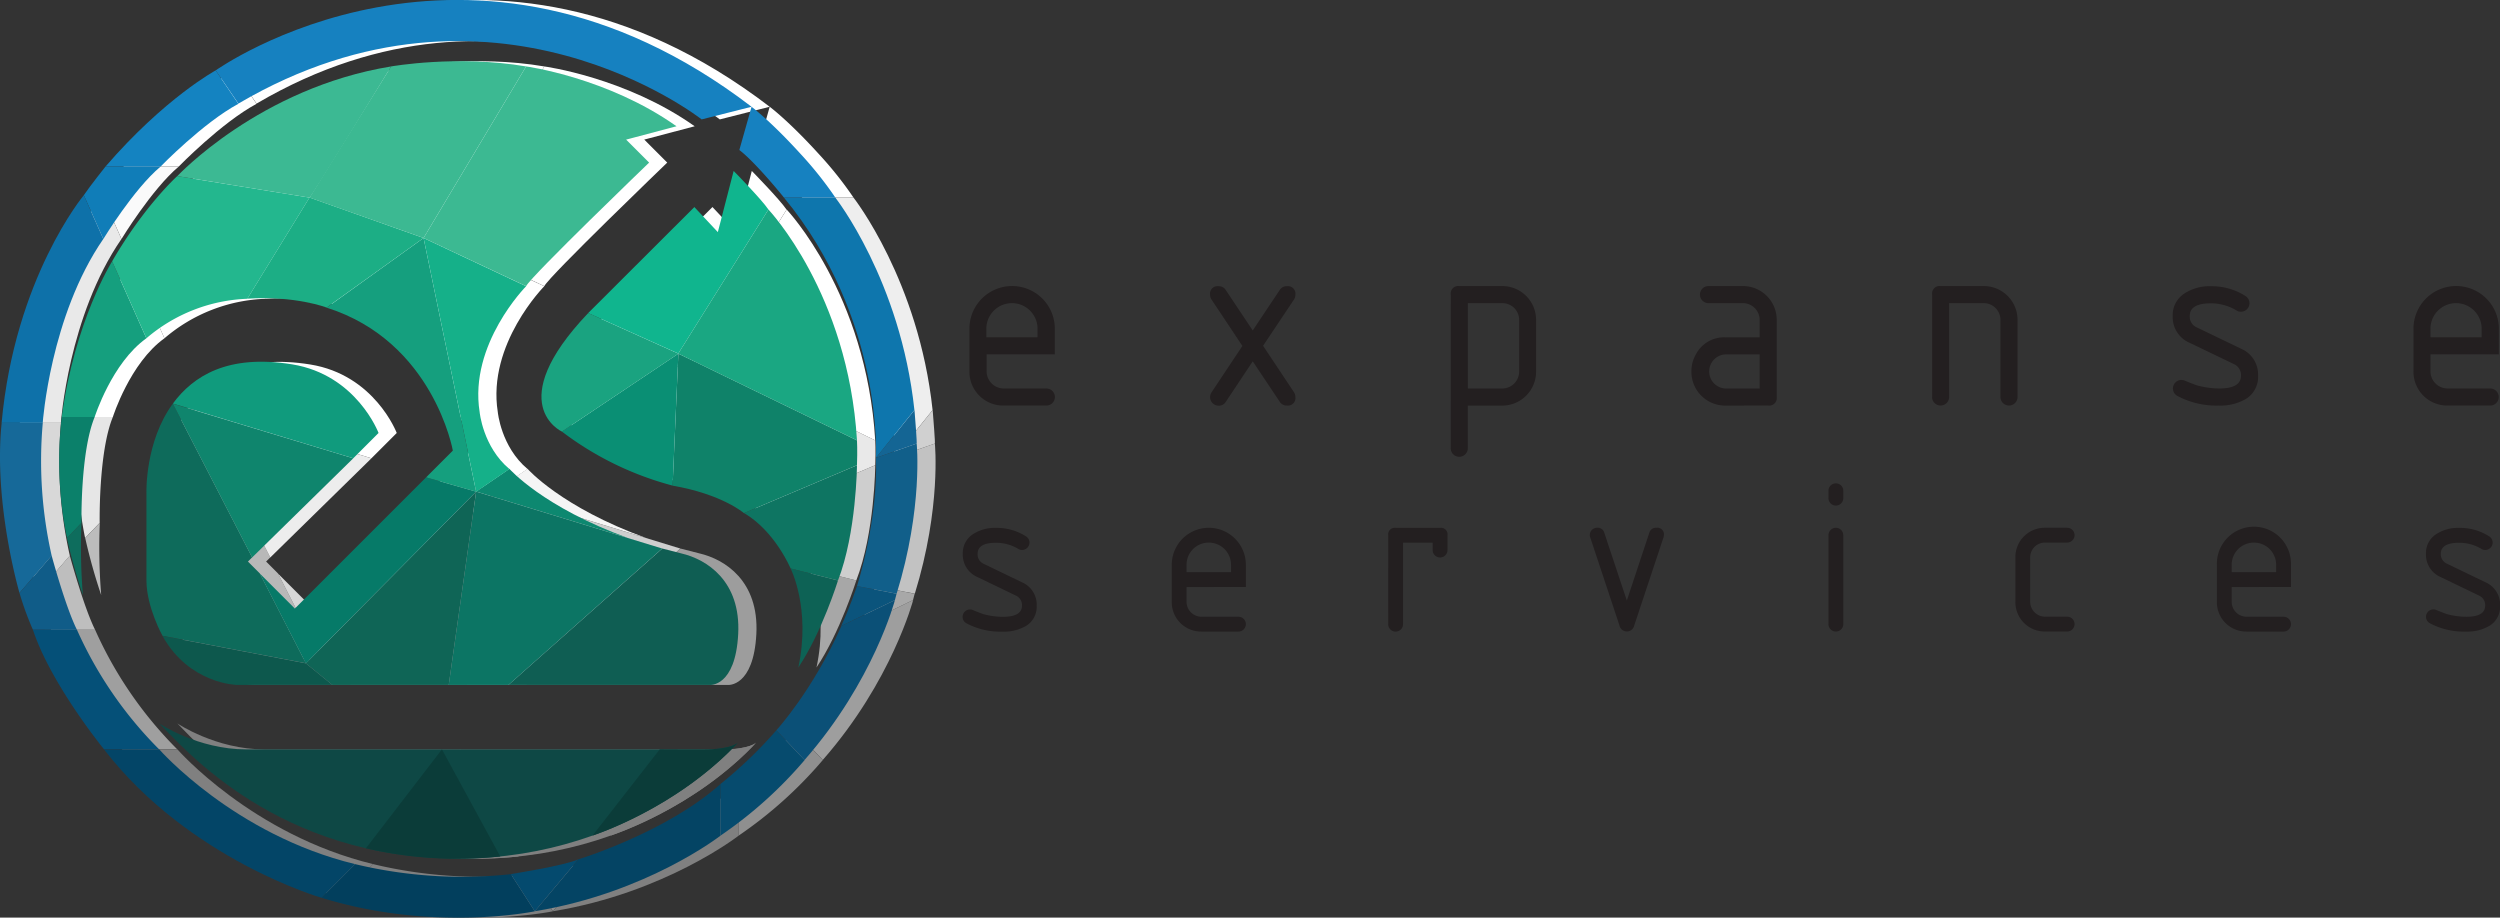 <svg id="Layer_1" data-name="Layer 1" xmlns="http://www.w3.org/2000/svg" viewBox="0 0 790.57 290.18"><rect x="0" y="0" width="790.57" height="290.18" fill="#333333" stroke="none"/><defs><style>.cls-1{fill:gray;}.cls-2{fill:#a7a7a7;}.cls-3{fill:#cecece;}.cls-4{fill:#e9e9e9;}.cls-5{fill:#fff;}.cls-6{fill:#9d9d9d;}.cls-7{fill:#f5f5f5;}.cls-8{fill:#ababab;}.cls-9{fill:#909090;}.cls-10{fill:#b8b8b8;}.cls-11{fill:#ededed;}.cls-12{fill:#d7d7d7;}.cls-13{fill:#bcbcbc;}.cls-14{fill:#e6e6e6;}.cls-15{fill:#8d8d8d;}.cls-16{fill:#8f8f8f;}.cls-17{fill:#9e9e9e;}.cls-18{fill:#a8a8a8;}.cls-19{fill:#c2c2c2;}.cls-20{fill:#d0d0d0;}.cls-21{fill:#eee;}.cls-22{fill:#fafafa;}.cls-23{fill:#d8d8d8;}.cls-24{fill:#bebebe;}.cls-25{fill:#9f9f9f;}.cls-26{fill:#0e4845;}.cls-27{fill:#0b3c39;}.cls-28{fill:#0d6255;}.cls-29{fill:#0e7562;}.cls-30{fill:#0f8269;}.cls-31{fill:#0a8f74;}.cls-32{fill:#1aa380;}.cls-33{fill:#10b58e;}.cls-34{fill:#1aa782;}.cls-35{fill:#0f5e53;}.cls-36{fill:#0c7564;}.cls-37{fill:#0d8870;}.cls-38{fill:#0f6556;}.cls-39{fill:#0d584d;}.cls-40{fill:#0e6b5b;}.cls-41{fill:#0f856d;}.cls-42{fill:#109b7d;}.cls-43{fill:#067a68;}.cls-44{fill:#159f7e;}.cls-45{fill:#15b089;}.cls-46{fill:#0e6d5d;}.cls-47{fill:#0b806a;}.cls-48{fill:#23b78e;}.cls-49{fill:#1cae85;}.cls-50{fill:#3cb993;}.cls-51{fill:#3cb992;}.cls-52{fill:#023f5d;}.cls-53{fill:#044a6e;}.cls-54{fill:#044464;}.cls-55{fill:#064b6e;}.cls-56{fill:#0b5077;}.cls-57{fill:#0b547c;}.cls-58{fill:#115f8a;}.cls-59{fill:#146594;}.cls-60{fill:#0e76ad;}.cls-61{fill:#1681c0;}.cls-62{fill:#1483c1;}.cls-63{fill:#107db8;}.cls-64{fill:#0e71a9;}.cls-65{fill:#166999;}.cls-66{fill:#105c88;}.cls-67{fill:#055078;}.cls-68{fill:#034567;}.cls-69{fill:#231f20;}</style></defs><title>ExpanseLogoAndTitleRight</title><path class="cls-1" d="M56.1,232.52s12.15,8.2,27.51,8.2H231.13s6.29-.44,8-2.2c0,0-31.52,36.73-88.42,36.73S64.44,240.86,56.1,232.52Z" transform="translate(0 -3.74)"/><path class="cls-1" d="M145.5,240.71,164,274.58a127.13,127.13,0,0,1-42.51-2.6Z" transform="translate(0 -3.74)"/><path class="cls-1" d="M214.36,240.71,193.09,268s26.66-8.56,46.08-29.48c0,0-1.73,2.2-11,2.2Z" transform="translate(0 -3.74)"/><path class="cls-2" d="M258.2,214.81c7.46-11.12,12.59-27.51,12.59-27.51l-15.07-3.8S262.21,196.15,258.2,214.81Z" transform="translate(0 -3.74)"/><path class="cls-3" d="M276.78,150.86s-.16,21.37-6,36.44l-15.07-3.8S250.83,171.77,241,166Z" transform="translate(0 -3.74)"/><path class="cls-4" d="M220.26,115.57,276.78,143s.18,3,0,7.85L241,166s-6.94-6-22.56-8.68Z" transform="translate(0 -3.74)"/><path class="cls-5" d="M183.42,140.21l36.84-24.64-1.82,41.73A100.18,100.18,0,0,1,183.42,140.21Z" transform="translate(0 -3.74)"/><path class="cls-5" d="M191.72,102.74l28.54,12.84-36.84,24.64S164.34,131.55,191.72,102.74Z" transform="translate(0 -3.74)"/><path class="cls-5" d="M191.72,102.74,225.3,69.21l7.44,7.93,5-19.34s8.76,8.93,11,12.23l-28.51,45.54Z" transform="translate(0 -3.74)"/><path class="cls-5" d="M248.77,70s25.21,26.53,28,73l-56.53-27.44Z" transform="translate(0 -3.74)"/><path class="cls-6" d="M166.52,220.34h63.66s8.12.75,9-16.09-10-23.64-18-25.51l-6-1.54Z" transform="translate(0 -3.74)"/><polygon class="cls-3" points="156.31 155.46 215.14 173.46 166.52 216.6 147.64 216.6 156.31 155.46"/><path class="cls-7" d="M166.83,152s10.59,12.11,37.48,21.87l-48-14.69Z" transform="translate(0 -3.74)"/><polygon class="cls-8" points="156.31 155.46 102.47 209.78 110.85 216.6 147.64 216.6 156.31 155.46"/><path class="cls-9" d="M57.12,204.82l45.34,8.69,8.39,6.82H80.68S65.64,220.11,57.12,204.82Z" transform="translate(0 -3.74)"/><path class="cls-10" d="M60.39,131.39,85.47,180l-1.32,1.32,3.74,3.74,14.58,28.42-45.34-8.69S52,195.75,52,187.3V159.53S51.54,143.47,60.39,131.39Z" transform="translate(0 -3.74)"/><polygon class="cls-11" points="60.4 127.66 117.46 144.93 85.47 176.29 60.4 127.66"/><path class="cls-5" d="M117.46,148.66l8-8S118.5,122.29,98.11,119s-31.31,3.71-37.72,12.4Z" transform="translate(0 -3.74)"/><polygon class="cls-12" points="87.89 181.36 98.98 192.45 140.48 150.95 156.31 155.46 102.47 209.78 87.89 181.36"/><path class="cls-5" d="M140.48,154.69l8.46-8.46S142.82,111.69,109,101L139.68,79l16.63,80.24Z" transform="translate(0 -3.74)"/><path class="cls-5" d="M139.68,79l32.43,15.26S154,112.55,157.41,134c0,0,1,11,9.42,18.06l-10.52,7.18Z" transform="translate(0 -3.74)"/><path class="cls-13" d="M32,191.91a186.71,186.71,0,0,1-.44-22.83l-4.61,4.81A177.56,177.56,0,0,0,32,191.91Z" transform="translate(0 -3.74)"/><path class="cls-14" d="M31.52,169.08s-.4-22.38,4.17-33.48H25.26a121.94,121.94,0,0,0,1.65,38.28Z" transform="translate(0 -3.74)"/><path class="cls-5" d="M35.69,135.6S41.11,118.49,52,110.72L41.2,86.37S29.39,105.13,25.26,135.6Z" transform="translate(0 -3.74)"/><path class="cls-5" d="M41.2,86.37,52,110.72A51.92,51.92,0,0,1,84,98.22l19.67-32-41.82-6.8S51.33,68.86,41.2,86.37Z" transform="translate(0 -3.74)"/><path class="cls-5" d="M109,101S99.27,97.23,84,98.22l19.67-32L139.68,79,109,101" transform="translate(0 -3.74)"/><path class="cls-5" d="M61.81,59.43s26-27.91,67.63-34.68c0,0-25.39,41.56-25.81,41.49Z" transform="translate(0 -3.74)"/><path class="cls-5" d="M129.44,24.75s20.9-3.72,42.68,0L139.68,79,103.63,66.24Z" transform="translate(0 -3.74)"/><path class="cls-5" d="M172.12,24.75s25.75,3.47,47.56,18.92l-15.95,4.21L211,55.16S173.72,91,172.12,94.23L139.68,79Z" transform="translate(0 -3.74)"/><path class="cls-1" d="M118,277a144.85,144.85,0,0,0,49.26,3.18l7.57,11.74s-31.91,6.69-67.47-4.29Z" transform="translate(0 -3.74)"/><path class="cls-15" d="M167.29,280.15s16.9-2.65,21.36-4.67L174.86,291.9Z" transform="translate(0 -3.74)"/><path class="cls-1" d="M188.65,275.48s27.73-8.43,44.92-23.8V268s-23.2,18.09-58.7,23.9Z" transform="translate(0 -3.74)"/><path class="cls-16" d="M233.56,251.68a139.19,139.19,0,0,0,17.69-17l8.93,9.42A133.71,133.71,0,0,1,233.56,268Z" transform="translate(0 -3.74)"/><path class="cls-17" d="M251.25,234.66s11.49-12.48,20.58-33l16.94-8.18s-6.69,25.62-28.59,50.58Z" transform="translate(0 -3.74)"/><path class="cls-18" d="M276.78,189.07s-2.48,7.33-5,12.62l16.94-8.18.52-2Z" transform="translate(0 -3.74)"/><path class="cls-19" d="M282.79,148.52,295.63,144s2.07,20.22-6.34,47.49l-12.51-2.42S283.49,168.46,282.79,148.52Z" transform="translate(0 -3.74)"/><path class="cls-20" d="M295.63,144s.19.35-.69-10.59l-12.14,15.11Z" transform="translate(0 -3.74)"/><path class="cls-21" d="M253.67,66.24h16.24s20.63,26.23,25,67.17l-12.14,15.11S285.17,104.43,253.67,66.24Z" transform="translate(0 -3.74)"/><path class="cls-5" d="M258.82,52.32a117.39,117.39,0,0,1,11.09,13.91H253.67s-8.73-10.88-14.12-15.07L243.4,37.5S249.29,41.86,258.82,52.32Z" transform="translate(0 -3.74)"/><path class="cls-5" d="M243.4,37.5l-15.78,4s-66.14-52.23-146.49-5L74,26S153.81-31.07,243.4,37.5Z" transform="translate(0 -3.74)"/><path class="cls-5" d="M74,26S57.87,34.67,39.11,56.4H56.53S70,42.55,81.13,36.57Z" transform="translate(0 -3.74)"/><path class="cls-22" d="M39.11,56.4s-4.79,6-6.86,9.06l6.17,13.86S48,63.58,56.53,56.4Z" transform="translate(0 -3.74)"/><path class="cls-4" d="M32.25,65.46s-21.81,26.13-26,72h13s2.36-33.83,19.16-58.15Z" transform="translate(0 -3.74)"/><path class="cls-23" d="M6.27,137.47h13a135.85,135.85,0,0,0,2.81,42L11.91,191.25S3.6,162.92,6.27,137.47Z" transform="translate(0 -3.74)"/><path class="cls-24" d="M22.07,179.43s4.37,16.21,8,23.46H16.15a94.72,94.72,0,0,1-4.24-11.63Z" transform="translate(0 -3.74)"/><path class="cls-25" d="M30.07,202.88a125.92,125.92,0,0,0,26,37.83H38.65s-16.81-20.56-22.5-37.83Z" transform="translate(0 -3.74)"/><path class="cls-1" d="M56.1,240.71S79.71,267.71,118,277l-10.64,10.64s-41.85-12.07-68.74-46.9Z" transform="translate(0 -3.74)"/><path class="cls-26" d="M50.36,232.52s12.15,8.2,27.51,8.2H225.39s6.29-.44,8-2.2c0,0-31.52,36.73-88.42,36.73S58.7,240.86,50.36,232.52Z" transform="translate(0 -3.74)"/><path class="cls-27" d="M139.75,240.71l18.46,33.87A127.13,127.13,0,0,1,115.7,272Z" transform="translate(0 -3.74)"/><path class="cls-27" d="M208.62,240.71,187.35,268s26.66-8.56,46.08-29.48c0,0-1.73,2.2-11,2.2Z" transform="translate(0 -3.74)"/><path class="cls-28" d="M252.46,214.81C259.92,203.69,265,187.3,265,187.3L250,183.49S256.47,196.15,252.46,214.81Z" transform="translate(0 -3.74)"/><path class="cls-29" d="M271,150.86s-.16,21.37-6,36.44L250,183.49s-4.88-11.73-14.71-17.51Z" transform="translate(0 -3.74)"/><path class="cls-30" d="M214.52,115.57,271,143s.18,3,0,7.85L235.26,166s-6.94-6-22.56-8.68Z" transform="translate(0 -3.74)"/><path class="cls-31" d="M177.68,140.21l36.84-24.64-1.82,41.73A100.18,100.18,0,0,1,177.68,140.21Z" transform="translate(0 -3.74)"/><path class="cls-32" d="M186,102.74l28.54,12.84-36.84,24.64S158.6,131.55,186,102.74Z" transform="translate(0 -3.74)"/><path class="cls-33" d="M186,102.74l33.58-33.52L227,77.14l5-19.34S240.8,66.73,243,70l-28.51,45.54Z" transform="translate(0 -3.74)"/><path class="cls-34" d="M243,70s25.21,26.53,28,73l-56.53-27.44Z" transform="translate(0 -3.74)"/><path class="cls-35" d="M160.78,220.34h63.66s8.12.75,9-16.09-10-23.64-18-25.51l-6-1.54Z" transform="translate(0 -3.74)"/><polygon class="cls-36" points="150.57 155.46 209.4 173.46 160.78 216.6 141.9 216.6 150.57 155.46"/><path class="cls-37" d="M161.09,152s10.59,12.11,37.48,21.87l-48-14.69Z" transform="translate(0 -3.74)"/><polygon class="cls-38" points="150.57 155.46 96.73 209.78 105.11 216.6 141.9 216.6 150.57 155.46"/><path class="cls-39" d="M51.38,204.82l45.34,8.69,8.39,6.82H74.94S59.89,220.11,51.38,204.82Z" transform="translate(0 -3.74)"/><path class="cls-40" d="M54.65,131.39,79.73,180l-1.32,1.32,3.74,3.74,14.58,28.42-45.34-8.69s-5.08-9.07-5.08-17.53V159.53S45.8,143.47,54.65,131.39Z" transform="translate(0 -3.74)"/><polygon class="cls-41" points="54.65 127.66 111.71 144.93 79.73 176.29 54.65 127.66"/><path class="cls-42" d="M111.71,148.66l8-8s-6.93-18.39-27.32-21.7-31.31,3.71-37.72,12.4Z" transform="translate(0 -3.74)"/><polygon class="cls-43" points="82.15 181.36 93.24 192.45 134.74 150.95 150.57 155.46 96.73 209.78 82.15 181.36"/><path class="cls-44" d="M134.74,154.69l8.46-8.46s-6.12-34.54-39.92-45.2L133.94,79l16.63,80.24Z" transform="translate(0 -3.74)"/><path class="cls-45" d="M133.94,79l32.43,15.26S148.26,112.55,151.67,134c0,0,1,11,9.42,18.06l-10.52,7.18Z" transform="translate(0 -3.74)"/><path class="cls-46" d="M26.21,191.91a186.71,186.71,0,0,1-.44-22.83l-4.61,4.81A177.56,177.56,0,0,0,26.21,191.91Z" transform="translate(0 -3.74)"/><path class="cls-47" d="M25.77,169.08s-.4-22.38,4.17-33.48H19.52a121.94,121.94,0,0,0,1.65,38.28Z" transform="translate(0 -3.74)"/><path class="cls-44" d="M29.94,135.6s5.42-17.11,16.35-24.88L35.46,86.37S23.65,105.13,19.52,135.6Z" transform="translate(0 -3.74)"/><path class="cls-48" d="M35.46,86.37l10.83,24.35A51.92,51.92,0,0,1,78.21,98.22l19.67-32-41.82-6.8S45.59,68.86,35.46,86.37Z" transform="translate(0 -3.74)"/><path class="cls-49" d="M103.28,101s-9.75-3.8-25.07-2.81l19.67-32L133.94,79,103.28,101" transform="translate(0 -3.74)"/><path class="cls-50" d="M56.07,59.43s26-27.91,67.63-34.68c0,0-25.39,41.56-25.81,41.49Z" transform="translate(0 -3.74)"/><path class="cls-51" d="M123.69,24.75s20.9-3.72,42.68,0L133.94,79,97.88,66.24Z" transform="translate(0 -3.74)"/><path class="cls-51" d="M166.37,24.75s25.75,3.47,47.56,18.92L198,47.89l7.27,7.27S168,91,166.37,94.23L133.94,79Z" transform="translate(0 -3.74)"/><path class="cls-52" d="M112.29,277a144.85,144.85,0,0,0,49.26,3.18l7.57,11.74s-31.91,6.69-67.47-4.29Z" transform="translate(0 -3.74)"/><path class="cls-53" d="M161.54,280.15s16.9-2.65,21.36-4.67L169.12,291.9Z" transform="translate(0 -3.74)"/><path class="cls-54" d="M182.91,275.48s27.73-8.43,44.92-23.8V268s-23.2,18.09-58.7,23.9Z" transform="translate(0 -3.74)"/><path class="cls-55" d="M227.82,251.68a139.19,139.19,0,0,0,17.69-17l8.93,9.42A133.71,133.71,0,0,1,227.82,268Z" transform="translate(0 -3.74)"/><path class="cls-56" d="M245.51,234.66s11.49-12.48,20.58-33L283,193.5s-6.69,25.62-28.59,50.58Z" transform="translate(0 -3.74)"/><path class="cls-57" d="M271,189.07s-2.48,7.33-5,12.62L283,193.5l.52-2Z" transform="translate(0 -3.74)"/><path class="cls-58" d="M277,148.52,289.88,144s2.07,20.22-6.34,47.49L271,189.07S277.74,168.46,277,148.52Z" transform="translate(0 -3.74)"/><path class="cls-59" d="M289.88,144s.19.35-.69-10.59L277,148.52Z" transform="translate(0 -3.74)"/><path class="cls-60" d="M247.92,66.24h16.24s20.63,26.23,25,67.17L277,148.52S279.42,104.43,247.92,66.24Z" transform="translate(0 -3.74)"/><path class="cls-61" d="M253.08,52.32a117.39,117.39,0,0,1,11.09,13.91H247.92S239.2,55.35,233.8,51.17l3.86-13.66S243.55,41.86,253.08,52.32Z" transform="translate(0 -3.74)"/><path class="cls-61" d="M237.66,37.5l-15.78,4s-66.14-52.23-146.49-5L68.21,26S148.07-31.07,237.66,37.5Z" transform="translate(0 -3.74)"/><path class="cls-62" d="M68.21,26S52.13,34.67,33.37,56.4H50.79S64.24,42.55,75.38,36.57Z" transform="translate(0 -3.74)"/><path class="cls-63" d="M33.37,56.4s-4.79,6-6.86,9.06l6.17,13.86S42.22,63.58,50.79,56.4Z" transform="translate(0 -3.74)"/><path class="cls-64" d="M26.51,65.46s-21.81,26.13-26,72h13s2.36-33.83,19.16-58.15Z" transform="translate(0 -3.74)"/><path class="cls-65" d="M.53,137.47h13a135.85,135.85,0,0,0,2.81,42L6.16,191.25S-2.14,162.92.53,137.47Z" transform="translate(0 -3.74)"/><path class="cls-66" d="M16.33,179.43s4.37,16.21,8,23.46H10.41a94.72,94.72,0,0,1-4.24-11.63Z" transform="translate(0 -3.74)"/><path class="cls-67" d="M24.33,202.88a125.92,125.92,0,0,0,26,37.83H32.91s-16.81-20.56-22.5-37.83Z" transform="translate(0 -3.74)"/><path class="cls-68" d="M50.36,240.71S74,267.71,112.29,277l-10.64,10.64s-41.85-12.07-68.74-46.9Z" transform="translate(0 -3.74)"/><path class="cls-69" d="M312,115.79v5.4a5.44,5.44,0,0,0,5.4,5.4h13.49a2.7,2.7,0,1,1,0,5.4H317.35a10.68,10.68,0,0,1-10.79-10.79V107.69a13.49,13.49,0,1,1,27,0v8.09ZM320,99.6a8.1,8.1,0,0,0-8.09,8.09v2.7h16.19v-2.7A8.1,8.1,0,0,0,320,99.6Z" transform="translate(0 -3.74)"/><path class="cls-69" d="M399.42,113.09l9.77,14.68a2.74,2.74,0,0,1,.45,1.51,2.38,2.38,0,0,1-2.7,2.7,2.52,2.52,0,0,1-2.25-1.19L396.15,118l-8.54,12.84a2.52,2.52,0,0,1-2.25,1.19,2.72,2.72,0,0,1-2.7-2.7,2.73,2.73,0,0,1,.45-1.51l9.77-14.68-9.77-14.68a2.72,2.72,0,0,1-.45-1.51,2.38,2.38,0,0,1,2.7-2.7,2.53,2.53,0,0,1,2.25,1.19l8.54,12.8,8.54-12.8a2.53,2.53,0,0,1,2.25-1.19,2.37,2.37,0,0,1,2.7,2.66,2.8,2.8,0,0,1-.45,1.55Z" transform="translate(0 -3.74)"/><path class="cls-69" d="M458.77,96.9a2.38,2.38,0,0,1,2.7-2.7H475A10.68,10.68,0,0,1,485.75,105v16.19A10.71,10.71,0,0,1,475,132H464.16v13.49a2.7,2.7,0,0,1-5.4,0Zm5.4,2.7v27H475a5.37,5.37,0,0,0,5.4-5.4V105a5.31,5.31,0,0,0-5.4-5.4Z" transform="translate(0 -3.74)"/><path class="cls-69" d="M545.66,132a10.68,10.68,0,0,1-10.79-10.79,10.73,10.73,0,0,1,1.43-5.44,10.08,10.08,0,0,1,9.36-5.36h10.79V105a5.31,5.31,0,0,0-5.4-5.4H540.27a2.7,2.7,0,1,1,0-5.4h10.79A10.68,10.68,0,0,1,561.85,105v24.28a2.39,2.39,0,0,1-2.7,2.7Zm10.79-16.19H545.66a5.4,5.4,0,0,0,0,10.79h10.79Z" transform="translate(0 -3.74)"/><path class="cls-69" d="M611,129.28V96.9a2.38,2.38,0,0,1,2.7-2.7h13.49A10.68,10.68,0,0,1,638,105v24.28a2.7,2.7,0,0,1-5.4,0V105a5.31,5.31,0,0,0-5.4-5.4H616.37v29.68a2.7,2.7,0,0,1-5.4,0Z" transform="translate(0 -3.74)"/><path class="cls-69" d="M708.66,122.53a3.79,3.79,0,0,0-2.29-3.68l-13.86-6.66a8.85,8.85,0,0,1-5.44-8.54,8.12,8.12,0,0,1,3.84-7.19,14.57,14.57,0,0,1,8.26-2.21,19.76,19.76,0,0,1,10.75,3,2.71,2.71,0,0,1,1.43,2.37,2.72,2.72,0,0,1-2.7,2.7,2.37,2.37,0,0,1-1.27-.33,15.72,15.72,0,0,0-8.22-2.33q-6.71,0-6.7,4a3.69,3.69,0,0,0,2.21,3.6l14,6.75a8.86,8.86,0,0,1,5.4,8.54,8.13,8.13,0,0,1-3.88,7.36,15.81,15.81,0,0,1-8.54,2.08,26.15,26.15,0,0,1-13-3,2.66,2.66,0,0,1-1.51-2.41,2.72,2.72,0,0,1,2.7-2.7,2.64,2.64,0,0,1,1,.2q1.31.57,3.84,1.51a27.7,27.7,0,0,0,7.15,1Q708.67,126.58,708.66,122.53Z" transform="translate(0 -3.74)"/><path class="cls-69" d="M768.58,115.79v5.4a5.44,5.44,0,0,0,5.4,5.4h13.49a2.7,2.7,0,0,1,0,5.4H774a10.68,10.68,0,0,1-10.79-10.79V107.69a13.49,13.49,0,1,1,27,0v8.09Zm8.09-16.19a8.1,8.1,0,0,0-8.09,8.09v2.7h16.19v-2.7a8.1,8.1,0,0,0-8.09-8.09Z" transform="translate(0 -3.74)"/><path class="cls-69" d="M323.18,195.25a3.29,3.29,0,0,0-2-3.2l-12-5.79a7.69,7.69,0,0,1-4.72-7.42,7.06,7.06,0,0,1,3.34-6.25,12.66,12.66,0,0,1,7.17-1.92,17.17,17.17,0,0,1,9.34,2.59,2.35,2.35,0,0,1,1.24,2.06,2.36,2.36,0,0,1-2.34,2.34,2.06,2.06,0,0,1-1.1-.28,13.66,13.66,0,0,0-7.14-2q-5.82,0-5.82,3.48A3.21,3.21,0,0,0,311,182l12.14,5.86a7.69,7.69,0,0,1,4.69,7.42,7.06,7.06,0,0,1-3.37,6.39,13.73,13.73,0,0,1-7.42,1.81,22.71,22.71,0,0,1-11.33-2.59,2.31,2.31,0,0,1-1.31-2.09,2.36,2.36,0,0,1,2.34-2.34,2.29,2.29,0,0,1,.89.18q1.14.5,3.34,1.31a24.08,24.08,0,0,0,6.21.85Q323.18,198.77,323.18,195.25Z" transform="translate(0 -3.74)"/><path class="cls-69" d="M375.22,189.39v4.69a4.73,4.73,0,0,0,4.69,4.69h11.72a2.34,2.34,0,1,1,0,4.69H379.91a9.28,9.28,0,0,1-9.37-9.37V182.36a11.72,11.72,0,1,1,23.44,0v7Zm7-14.06a7,7,0,0,0-7,7v2.34h14.06v-2.34a7,7,0,0,0-7-7Z" transform="translate(0 -3.74)"/><path class="cls-69" d="M439,173a2.07,2.07,0,0,1,2.34-2.34h14.06a2.07,2.07,0,0,1,2.34,2.34v4.69a2.34,2.34,0,1,1-4.69,0v-2.34h-9.37v25.78a2.34,2.34,0,1,1-4.69,0Z" transform="translate(0 -3.74)"/><path class="cls-69" d="M514.45,193.65l7.1-21.41a2.15,2.15,0,0,1,2.24-1.6,2.07,2.07,0,0,1,2.38,2.31,2.51,2.51,0,0,1-.14.78l-9.23,27.77a2.39,2.39,0,0,1-4.69,0l-9.23-27.8a2.48,2.48,0,0,1-.14-.78,2.2,2.2,0,0,1,.69-1.63,2.29,2.29,0,0,1,1.65-.67,2.15,2.15,0,0,1,2.24,1.6Z" transform="translate(0 -3.74)"/><path class="cls-69" d="M578.21,161.27v-2.34a2.34,2.34,0,1,1,4.69,0v2.34a2.34,2.34,0,1,1-4.69,0Zm0,11.72a2.34,2.34,0,1,1,4.69,0v28.12a2.34,2.34,0,1,1-4.69,0Z" transform="translate(0 -3.74)"/><path class="cls-69" d="M642,180v14.06a4.73,4.73,0,0,0,4.69,4.69h7a2.34,2.34,0,1,1,0,4.69h-7a9.28,9.28,0,0,1-9.37-9.37V180a9.28,9.28,0,0,1,9.37-9.37h7a2.34,2.34,0,1,1,0,4.69h-7A4.67,4.67,0,0,0,642,180Z" transform="translate(0 -3.74)"/><path class="cls-69" d="M705.72,189.39v4.69a4.73,4.73,0,0,0,4.69,4.69h11.72a2.34,2.34,0,0,1,0,4.69H710.41a9.28,9.28,0,0,1-9.37-9.37V182.36a11.72,11.72,0,1,1,23.43,0v7Zm7-14.06a7,7,0,0,0-7,7v2.34h14.06v-2.34a7,7,0,0,0-7-7Z" transform="translate(0 -3.74)"/><path class="cls-69" d="M785.88,195.25a3.29,3.29,0,0,0-2-3.2l-12-5.79a7.69,7.69,0,0,1-4.72-7.42,7.06,7.06,0,0,1,3.34-6.25,12.66,12.66,0,0,1,7.17-1.92,17.17,17.17,0,0,1,9.34,2.59,2.35,2.35,0,0,1,1.24,2.06,2.36,2.36,0,0,1-2.34,2.34,2.06,2.06,0,0,1-1.1-.28,13.66,13.66,0,0,0-7.14-2q-5.82,0-5.82,3.48a3.21,3.21,0,0,0,1.92,3.12l12.14,5.86a7.69,7.69,0,0,1,4.69,7.42,7.06,7.06,0,0,1-3.37,6.39,13.73,13.73,0,0,1-7.42,1.81,22.71,22.71,0,0,1-11.33-2.59,2.31,2.31,0,0,1-1.31-2.09,2.36,2.36,0,0,1,2.34-2.34,2.3,2.3,0,0,1,.89.18q1.14.5,3.34,1.31a24.07,24.07,0,0,0,6.21.85Q785.88,198.77,785.88,195.25Z" transform="translate(0 -3.74)"/></svg>